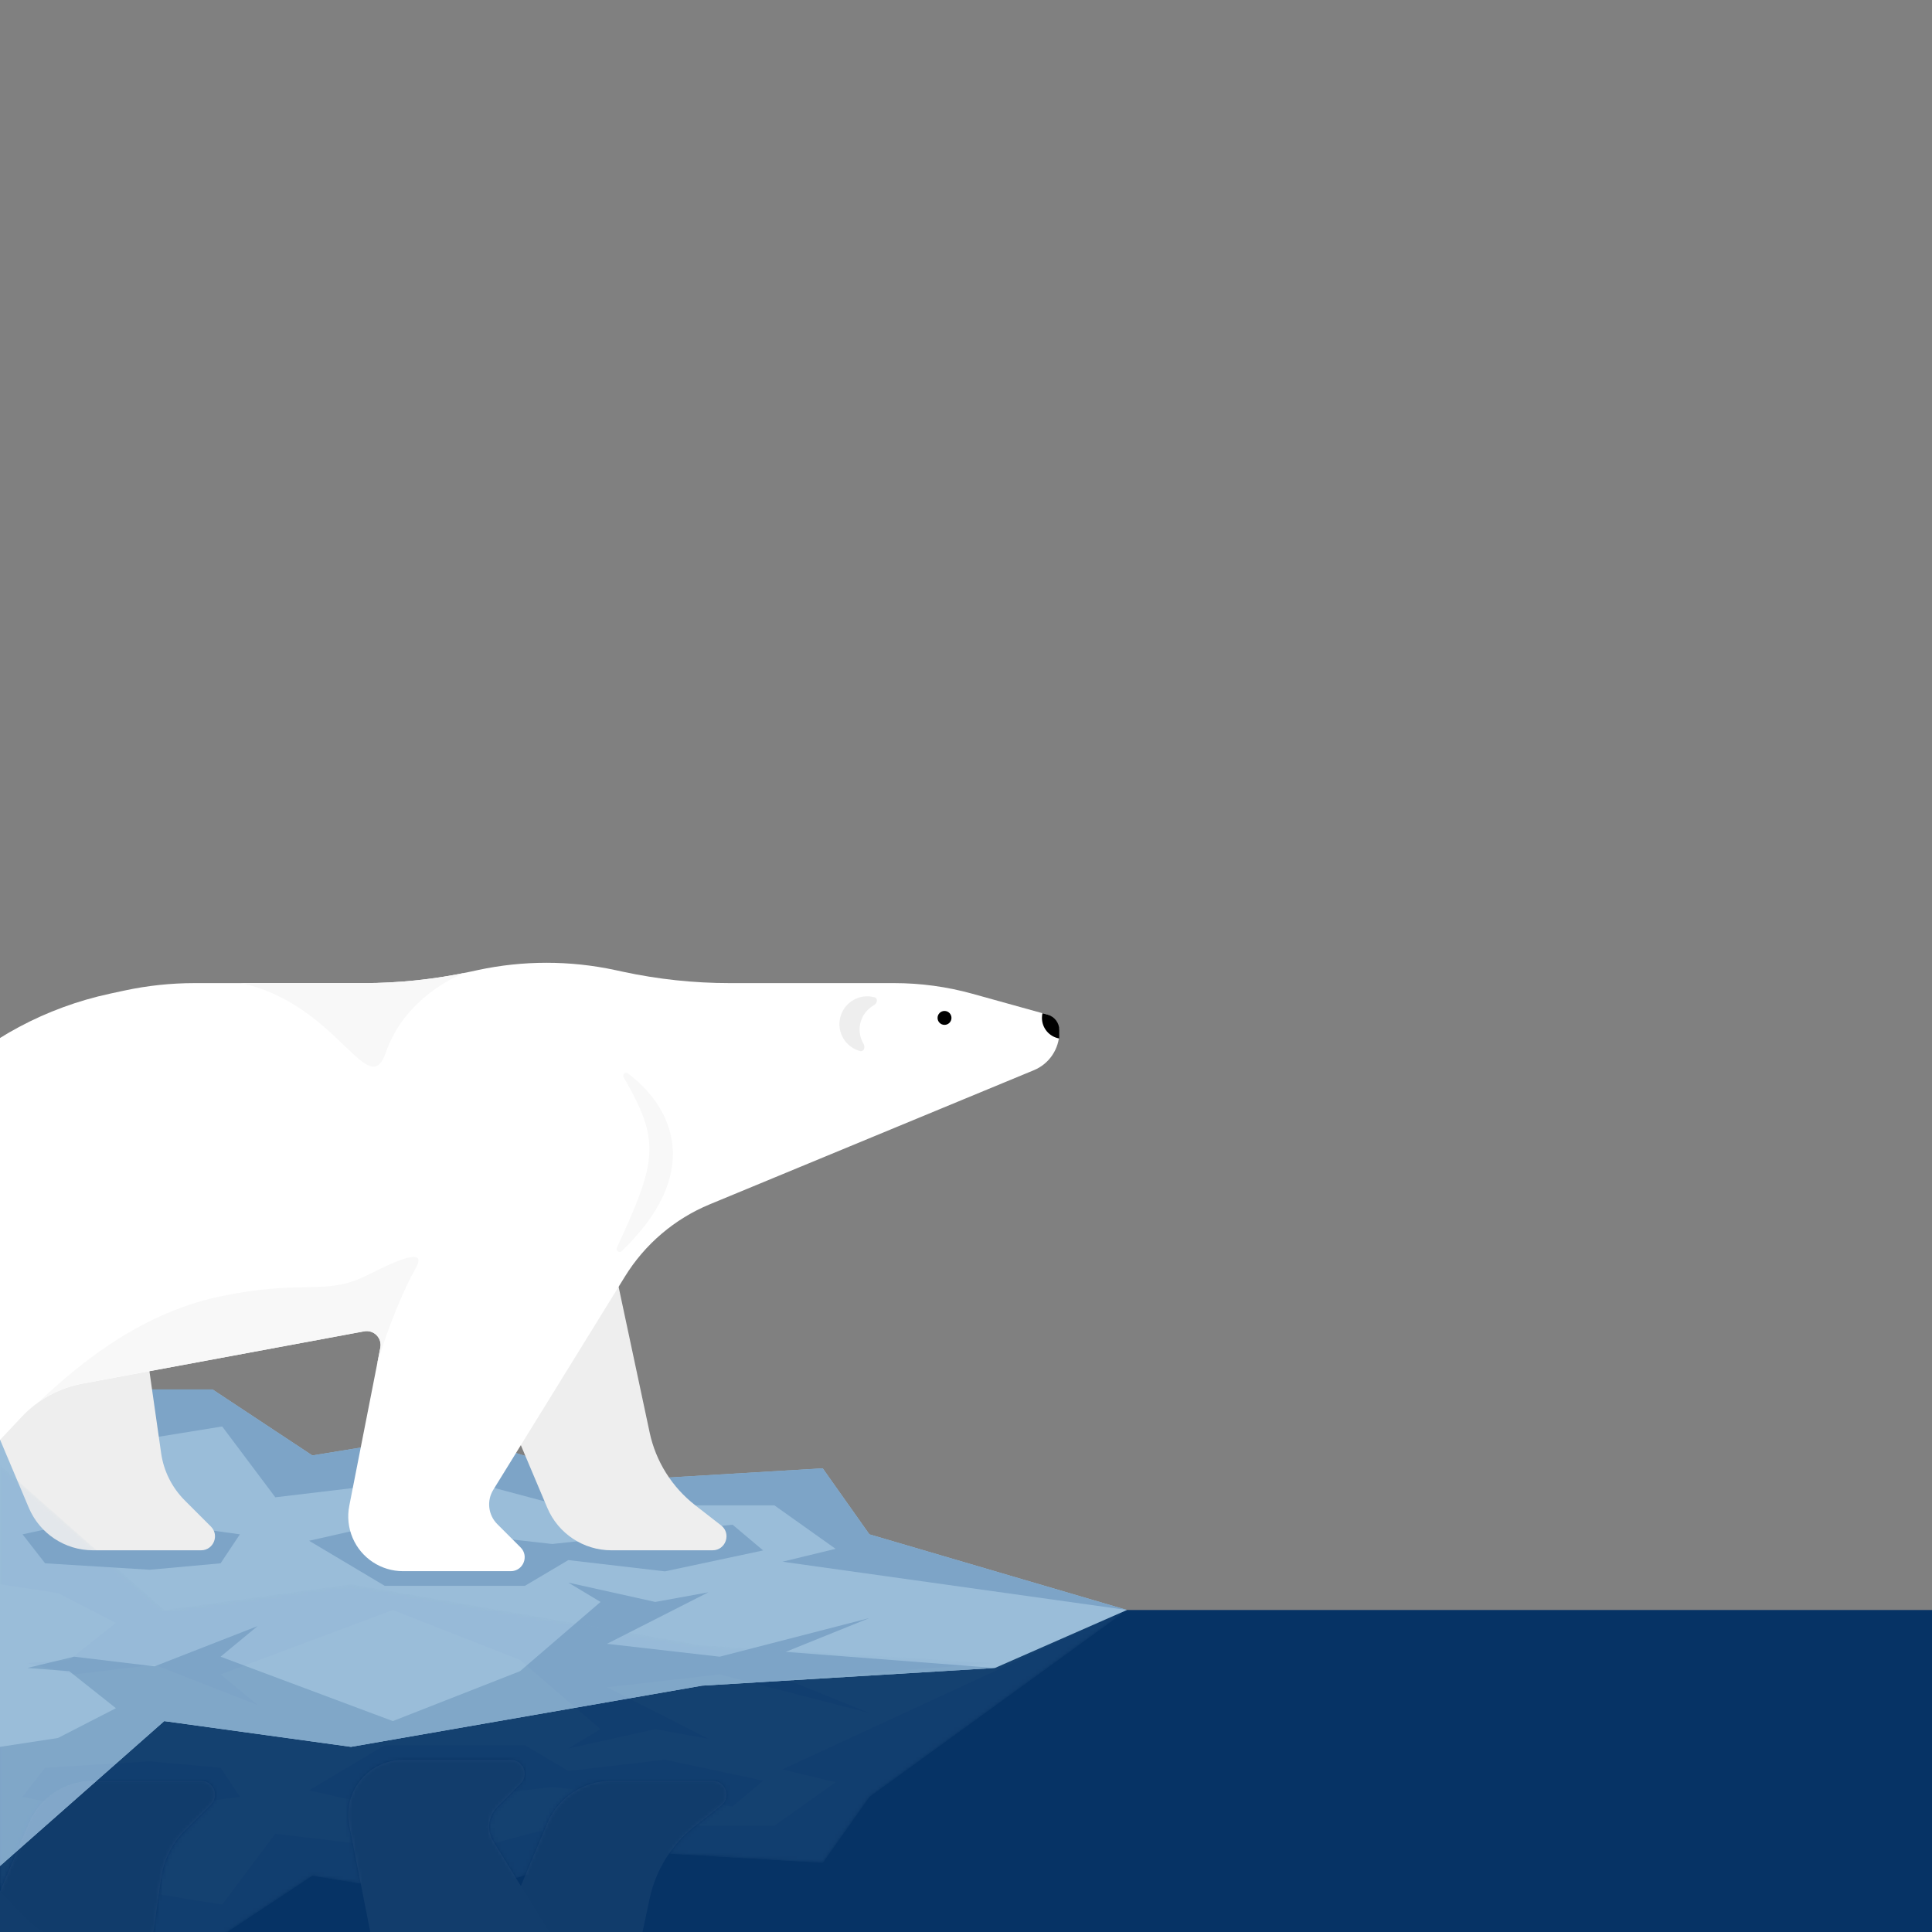 <svg fill="none" height="600" viewBox="0 0 600 600" width="600" xmlns="http://www.w3.org/2000/svg" xmlns:xlink="http://www.w3.org/1999/xlink"><rect x="0" y="0" width="600" height="600" fill="#808080" stroke="none"/><clipPath id="a"><path d="m0 0h1000v1000h-1000z"/></clipPath><mask id="b" height="148" maskUnits="userSpaceOnUse" width="350" x="0" y="455"><path clip-rule="evenodd" d="m163.169 582.334 6.793-16.087c3.379-8.004 11.223-13.206 19.911-13.206h31.421c4.116 0 5.903 5.208 2.654 7.734l-8.027 6.244c-3.166 2.462-5.907 5.379-8.148 8.632l47.727 2.849 14.5-20.5 80-58-41 16.5-91-5.5-109-19-58 8-51-45v37 95.322l.032.034 8.913-21.109c3.379-8.004 11.223-13.206 19.911-13.206h33.584c3.851 0 5.78 4.656 3.057 7.379l-8.121 8.121c-3.968 3.968-6.542 9.116-7.336 14.671l-2.827 19.788h18.787l31-20.5 15.026 2.446-3.558-18.11c-.659-3.355-.291-6.831 1.056-9.974 2.679-6.252 8.826-10.305 15.628-10.305h33.466c3.851 0 5.78 4.656 3.057 7.379l-7.238 7.237c-2.834 2.834-3.348 7.244-1.243 10.654l7.045 11.414z" fill="#7da4c7" fill-rule="evenodd"/></mask><g clip-path="url(#a)"><path d="m0 500h1000v500h-1000z" fill="#063365"/><path d="m0 579.5v-170.5l30.5 22.5h35.5l31 20.5 43-7 48.5 15 67-4 14.5 20.5 80 23.5-41 18-91 5.5-109 19-58-8z" fill="#9abdd9"/><g fill="#7da4c7"><path d="m0 579.5v-37l18-2.75 18-9.25-14.5-11.5-13-1 14.5-3.5 25 3 32-12.5-11.5 9.5 53.5 20 39.5-15.5 25-21.5-10-6 27 6 16.5-3-31.5 16 35 4 46.5-12-26 10.5 65 5-91 5.5-109 19-58-8z"/><path d="m270 476.5 80 23.5-107-15 16.5-4-19-13.5h-43l10 9-67.5-18-54.5 6.5-16.5-22-55.5 9 11.5-11-25-4.5v-27.5l30.5 22.5h35.5l31 20.5 43-7 48.5 15 67-4z"/><path d="m227.5 473.5-56 6-53.5-6-22 5 23.5 14h43.5l13.5-8 30 3.5 30.5-6.5z"/><path d="m74.5 476.5-29-4h-20l-18.5 4 7 9 32.5 2 22-2z"/></g><path d="m8.945 468.253-14.956-35.423 50.791-18.371 5.261 36.829c.794 5.555 3.368 10.703 7.336 14.671l8.121 8.121c2.723 2.723.794 7.379-3.057 7.379h-33.584c-8.688 0-16.532-5.202-19.911-13.206z" fill="#eee"/><path d="m169.962 468.253-14.957-35.423 35.662-39.984 11.089 52.036c1.911 8.967 6.928 16.97 14.165 22.599l8.027 6.244c3.249 2.527 1.462 7.734-2.654 7.734h-31.421c-8.688 0-16.532-5.202-19.911-13.206z" fill="#eee"/><path d="m-47.678 386.909-20.75 79.37c-2.865 10.957 5.403 21.664 16.728 21.664h40.657c3.851 0 5.78-4.656 3.057-7.379l-4.659-4.659c-4.13-4.13-4.231-10.795-.228-15.048l19.644-20.871c5.037-5.352 11.647-8.959 18.872-10.3l87.445-16.227c3.001-.557 5.619 2.088 5.03 5.083l-9.649 49.122c-.659 3.355-.291 6.831 1.056 9.974 2.679 6.252 8.826 10.305 15.628 10.305h33.466c3.851 0 5.78-4.656 3.057-7.379l-7.238-7.237c-2.834-2.834-3.348-7.244-1.243-10.654l40.897-66.254c6.204-10.051 15.418-17.891 26.332-22.407l100.667-41.655c4.782-1.979 7.9-6.644 7.9-11.818 0-2.612-1.742-4.903-4.258-5.602l-22.724-6.312c-7.911-2.197-16.084-3.312-24.295-3.312h-51.058c-11.173 0-22.314-1.186-33.236-3.54l-2.292-.494c-14.103-3.039-28.693-3.039-42.796 0l-2.292.494c-10.922 2.354-22.063 3.54-33.235 3.54h-52.381c-7.346 0-14.672.781-21.854 2.328l-4.46.962c-39.85 8.587-71.476 38.867-81.787 78.306z" fill="#fff"/><path clip-rule="evenodd" d="m323.75 314.665c-.107.467-.164.955-.164 1.455 0 3.203 2.323 5.864 5.376 6.389.018-.256.027-.514.027-.774v-1.815c0-2.246-1.498-4.216-3.662-4.817z" fill="#000" fill-rule="evenodd"/><circle cx="293.328" cy="316.12" fill="#000" r="2.161"/><path clip-rule="evenodd" d="m271.573 309.712c1.167.313.886 1.884-.171 2.47-1.977 1.098-3.523 2.965-4.154 5.321-.632 2.357-.226 4.747.937 6.686.622 1.036.08 2.537-1.087 2.224-4.612-1.235-7.349-5.976-6.113-10.588 1.235-4.612 5.976-7.349 10.588-6.113z" fill="#eee" fill-rule="evenodd"/><path clip-rule="evenodd" d="m74.789 305.314c15.298 3.238 25.28 12.828 32.114 19.393 6.601 6.342 10.264 9.861 12.942 2.108 4.952-14.336 17.609-21.989 24.496-24.686-10.377 2.118-20.943 3.185-31.538 3.185zm42.282 118.55c3.208-11.411 8.596-24.001 11.988-29.937 4.322-7.565-8.149-1.326-15.118 2.161-6.866 3.437-11.916 3.534-19.008 3.671-6.289.121-14.185.273-26.379 2.813-27.079 5.639-46.866 23.85-56.772 33.024 4.107-2.949 8.835-4.978 13.859-5.91l87.446-16.227c3.001-.557 5.618 2.088 5.03 5.083z" fill="#f8f8f8" fill-rule="evenodd"/><path d="m193.093 388.545c27.166-26.235 13.749-46.492 1.87-55.188-.832-.61-1.771.336-1.256 1.229 11.45 19.863 10.409 25.773-2.111 52.856-.454.982.719 1.855 1.497 1.103z" fill="#f8f8f8"/><g mask="url(#b)" opacity=".1"><path d="m0 455v170.5l30.5-22.5h35.5l31-20.5 43 7 48.5-15 67 4 14.5-20.5 80-58-41 16.5-91-5.5-109-19-58 8z" fill="#9abdd9"/><g fill="#7da4c7"><path d="m0 455v37l18 2.75 18 9.25-14.5 11.5-13 1 14.5 3.5 25-3 32 12.5-11.5-9.5 53.5-20 39.5 15.5 25 21.5-10 6 27-6 16.5 3-31.5-16 35-4 46.5 12-26-10.5 65-5-91-5.5-109-19-58 8z"/><path d="m270 558 80-58-107 49.5 16.5 4-19 13.5h-43l10-9-67.5 18-54.5-6.5-16.5 22-55.5-9 11.5 11-25 4.5v27.5l30.5-22.5h35.5l31-20.5 43 7 48.5-15 67 4z"/><path d="m227.5 561-56-6-53.5 6-22-5 23.5-14h43.5l13.5 8 30-3.5 30.5 6.5z"/><path d="m74.5 558-29 4h-20l-18.5-4 7-9 32.5-2 22 2z"/></g></g><g opacity=".05"><path d="m8.945 566.247-14.956 35.423 50.791 18.371 5.261-36.829c.794-5.555 3.368-10.703 7.336-14.671l8.121-8.121c2.723-2.723.794-7.379-3.057-7.379h-33.584c-8.688 0-16.532 5.202-19.911 13.206z" fill="#eee"/><path d="m169.962 566.247-14.957 35.423 35.662 39.984 11.089-52.036c1.911-8.967 6.928-16.97 14.165-22.599l8.027-6.244c3.249-2.527 1.462-7.734-2.654-7.734h-31.421c-8.688 0-16.532 5.202-19.911 13.206z" fill="#eee"/><path d="m-47.678 647.591-20.75-79.37c-2.865-10.957 5.403-21.664 16.728-21.664h40.657c3.851 0 5.78 4.656 3.057 7.379l-4.659 4.659c-4.13 4.13-4.231 10.795-.228 15.048l19.644 20.871c5.037 5.352 11.647 8.959 18.872 10.3l87.445 16.227c3.001.557 5.619-2.088 5.03-5.083l-9.649-49.122c-.659-3.355-.291-6.831 1.056-9.974 2.679-6.252 8.826-10.305 15.628-10.305h33.466c3.851 0 5.78 4.656 3.057 7.379l-7.238 7.237c-2.834 2.834-3.348 7.244-1.243 10.654l40.897 66.254c6.204 10.051 15.418 17.891 26.332 22.407l100.667 41.655c4.782 1.979 7.9 6.644 7.9 11.818 0 2.612-1.742 4.903-4.258 5.602l-22.724 6.312c-7.911 2.197-16.084 3.312-24.295 3.312h-51.058c-11.173 0-22.314 1.186-33.236 3.54l-2.292.494c-14.103 3.039-28.693 3.039-42.796 0l-2.292-.494c-10.922-2.354-22.063-3.54-33.235-3.54h-52.381c-7.346 0-14.672-.781-21.854-2.328l-4.46-.962c-39.85-8.587-71.476-38.867-81.787-78.306z" fill="#fff"/><path clip-rule="evenodd" d="m323.75 719.835c-.107-.467-.164-.955-.164-1.455 0-3.203 2.323-5.864 5.376-6.389.018.256.027.514.027.774v1.815c0 2.246-1.498 4.216-3.662 4.817z" fill="#000" fill-rule="evenodd"/><path d="m295.49 718.38c0-1.193-.968-2.161-2.162-2.161-1.193 0-2.161.968-2.161 2.161 0 1.194.968 2.162 2.161 2.162 1.194 0 2.162-.968 2.162-2.162z" fill="#000"/><path clip-rule="evenodd" d="m271.573 724.788c1.167-.313.886-1.884-.171-2.47-1.977-1.098-3.523-2.965-4.154-5.321-.632-2.357-.226-4.747.937-6.686.622-1.036.08-2.537-1.087-2.224-4.612 1.235-7.349 5.976-6.113 10.588 1.235 4.612 5.976 7.349 10.588 6.113z" fill="#eee" fill-rule="evenodd"/><g fill="#f8f8f8"><path clip-rule="evenodd" d="m74.789 729.186c15.298-3.238 25.28-12.828 32.114-19.393 6.601-6.342 10.264-9.861 12.942-2.108 4.952 14.336 17.609 21.989 24.496 24.686-10.377-2.118-20.943-3.185-31.538-3.185zm42.282-118.55c3.208 11.411 8.596 24.001 11.988 29.937 4.322 7.565-8.149 1.326-15.118-2.161-6.866-3.437-11.916-3.534-19.008-3.671-6.289-.121-14.185-.273-26.379-2.813-27.079-5.639-46.866-23.85-56.772-33.024 4.107 2.949 8.835 4.978 13.859 5.91l87.446 16.227c3.001.557 5.618-2.088 5.03-5.083z" fill-rule="evenodd"/><path d="m193.093 645.955c27.166 26.235 13.749 46.492 1.87 55.188-.832.61-1.771-.336-1.256-1.229 11.45-19.863 10.409-25.773-2.112-52.856-.453-.982.72-1.855 1.498-1.103z"/></g></g><path d="m834.5 409 41.5-4 34.5-35.5 47 7 42.5-22.5v146h-256.5l28-41 47-22.5z" fill="#567da8"/><path d="m928 461 25.5 15.5 31.5-8v-17l15 35v13.5h-151.5-105l49.5-15.5 23 10 13.5-8-7.25 13.5h26.25l39.5-13.5-22-15.5 51.5 9-6 14.5 26-6.5z" fill="#4b75a3"/><path d="m834.5 409 41.5-4 34.5-35.5 47 7 42.5-22.5v20.75l-13 14.75-1.5 17-13.75 10.5 4.75 11.5-33 10-51.5-8 14-2 2-13.5 37 8 5-23-40.5-21.5 8 21-8-3-28 18.5-32.5 2-5 30.5 39.5 4-21.5 21v-14.5l-72.5 3.5-46 38.5 28-41 47-22.5z" fill="#4b75a3"/><g opacity=".1"><path d="m834.5 561.705 41.5 2.713 34.5 24.072 47-4.747 42.5 15.257v-99h-256.5l28 27.801 47 15.257z" fill="#567da8"/><g fill="#4b75a3"><path d="m928 526.445 25.5-10.51 31.5 5.425v11.527l15-23.733v-9.154h-151.5-105l49.5 10.51 23-6.78 13.5 5.424-7.25-9.154h26.25l39.5 9.154-22 10.511 51.5-6.103-6-9.832 26 4.407z"/><path d="m834.5 561.705 41.5 2.713 34.5 24.072 47-4.747 42.5 15.257v-14.07l-13-10.002-1.5-11.527-13.75-7.12 4.75-7.798-33-6.781-51.5 5.425 14 1.356 2 9.154 37-5.425 5 15.596-40.5 14.579 8-14.24-8 2.035-28-12.545-32.5-1.356-5-20.682 39.5-2.712-21.5-14.24v9.832l-72.5-2.373-46-26.106 28 27.801 47 15.257z"/></g></g><path d="m0 1000h1000v-389l-158.136 44.054-22.154 84.144-82.506-20.705-90.909 10.573-55.768 112.779-113.827 38.327h-181.054l-70.283 73.571z" fill="#e4eef4"/><path d="m490.076 967.782-43.511 32.218h187.786 185.359 64.259l27.481-44.747 41.985 9.546-44.275-23.268 28.245-16.706 62.595 24.462v-35.798l-70.992-79.948 10.687-38.78-28.245 31.621v55.486h-106.106l21.374 17.302-64.886 4.177 112.214 29.234-54.336 67.419h-185.359l-43.824-23.865-100.451 12.529z" fill="#d7e4ed"/><path d="m225.363 953.743-225.363 46.257h205.344l64.885-22.075 45.038-56.083 138.168-26.251-30.534 32.217 193.13-76.368 92.366 28.732-29.771-38.327h29.771l-54.962-32.169 25.191-50.713 66.412-19.765 74.672 22.748-20.473 65.033 91.603-141.997 109.16-22.672v-51.31l-158.136 44.054-22.154 84.144-82.506-20.705-90.909 10.573-55.768 112.779-113.827 38.327h-181.054z" fill="#d7e4ed"/></g></svg>
